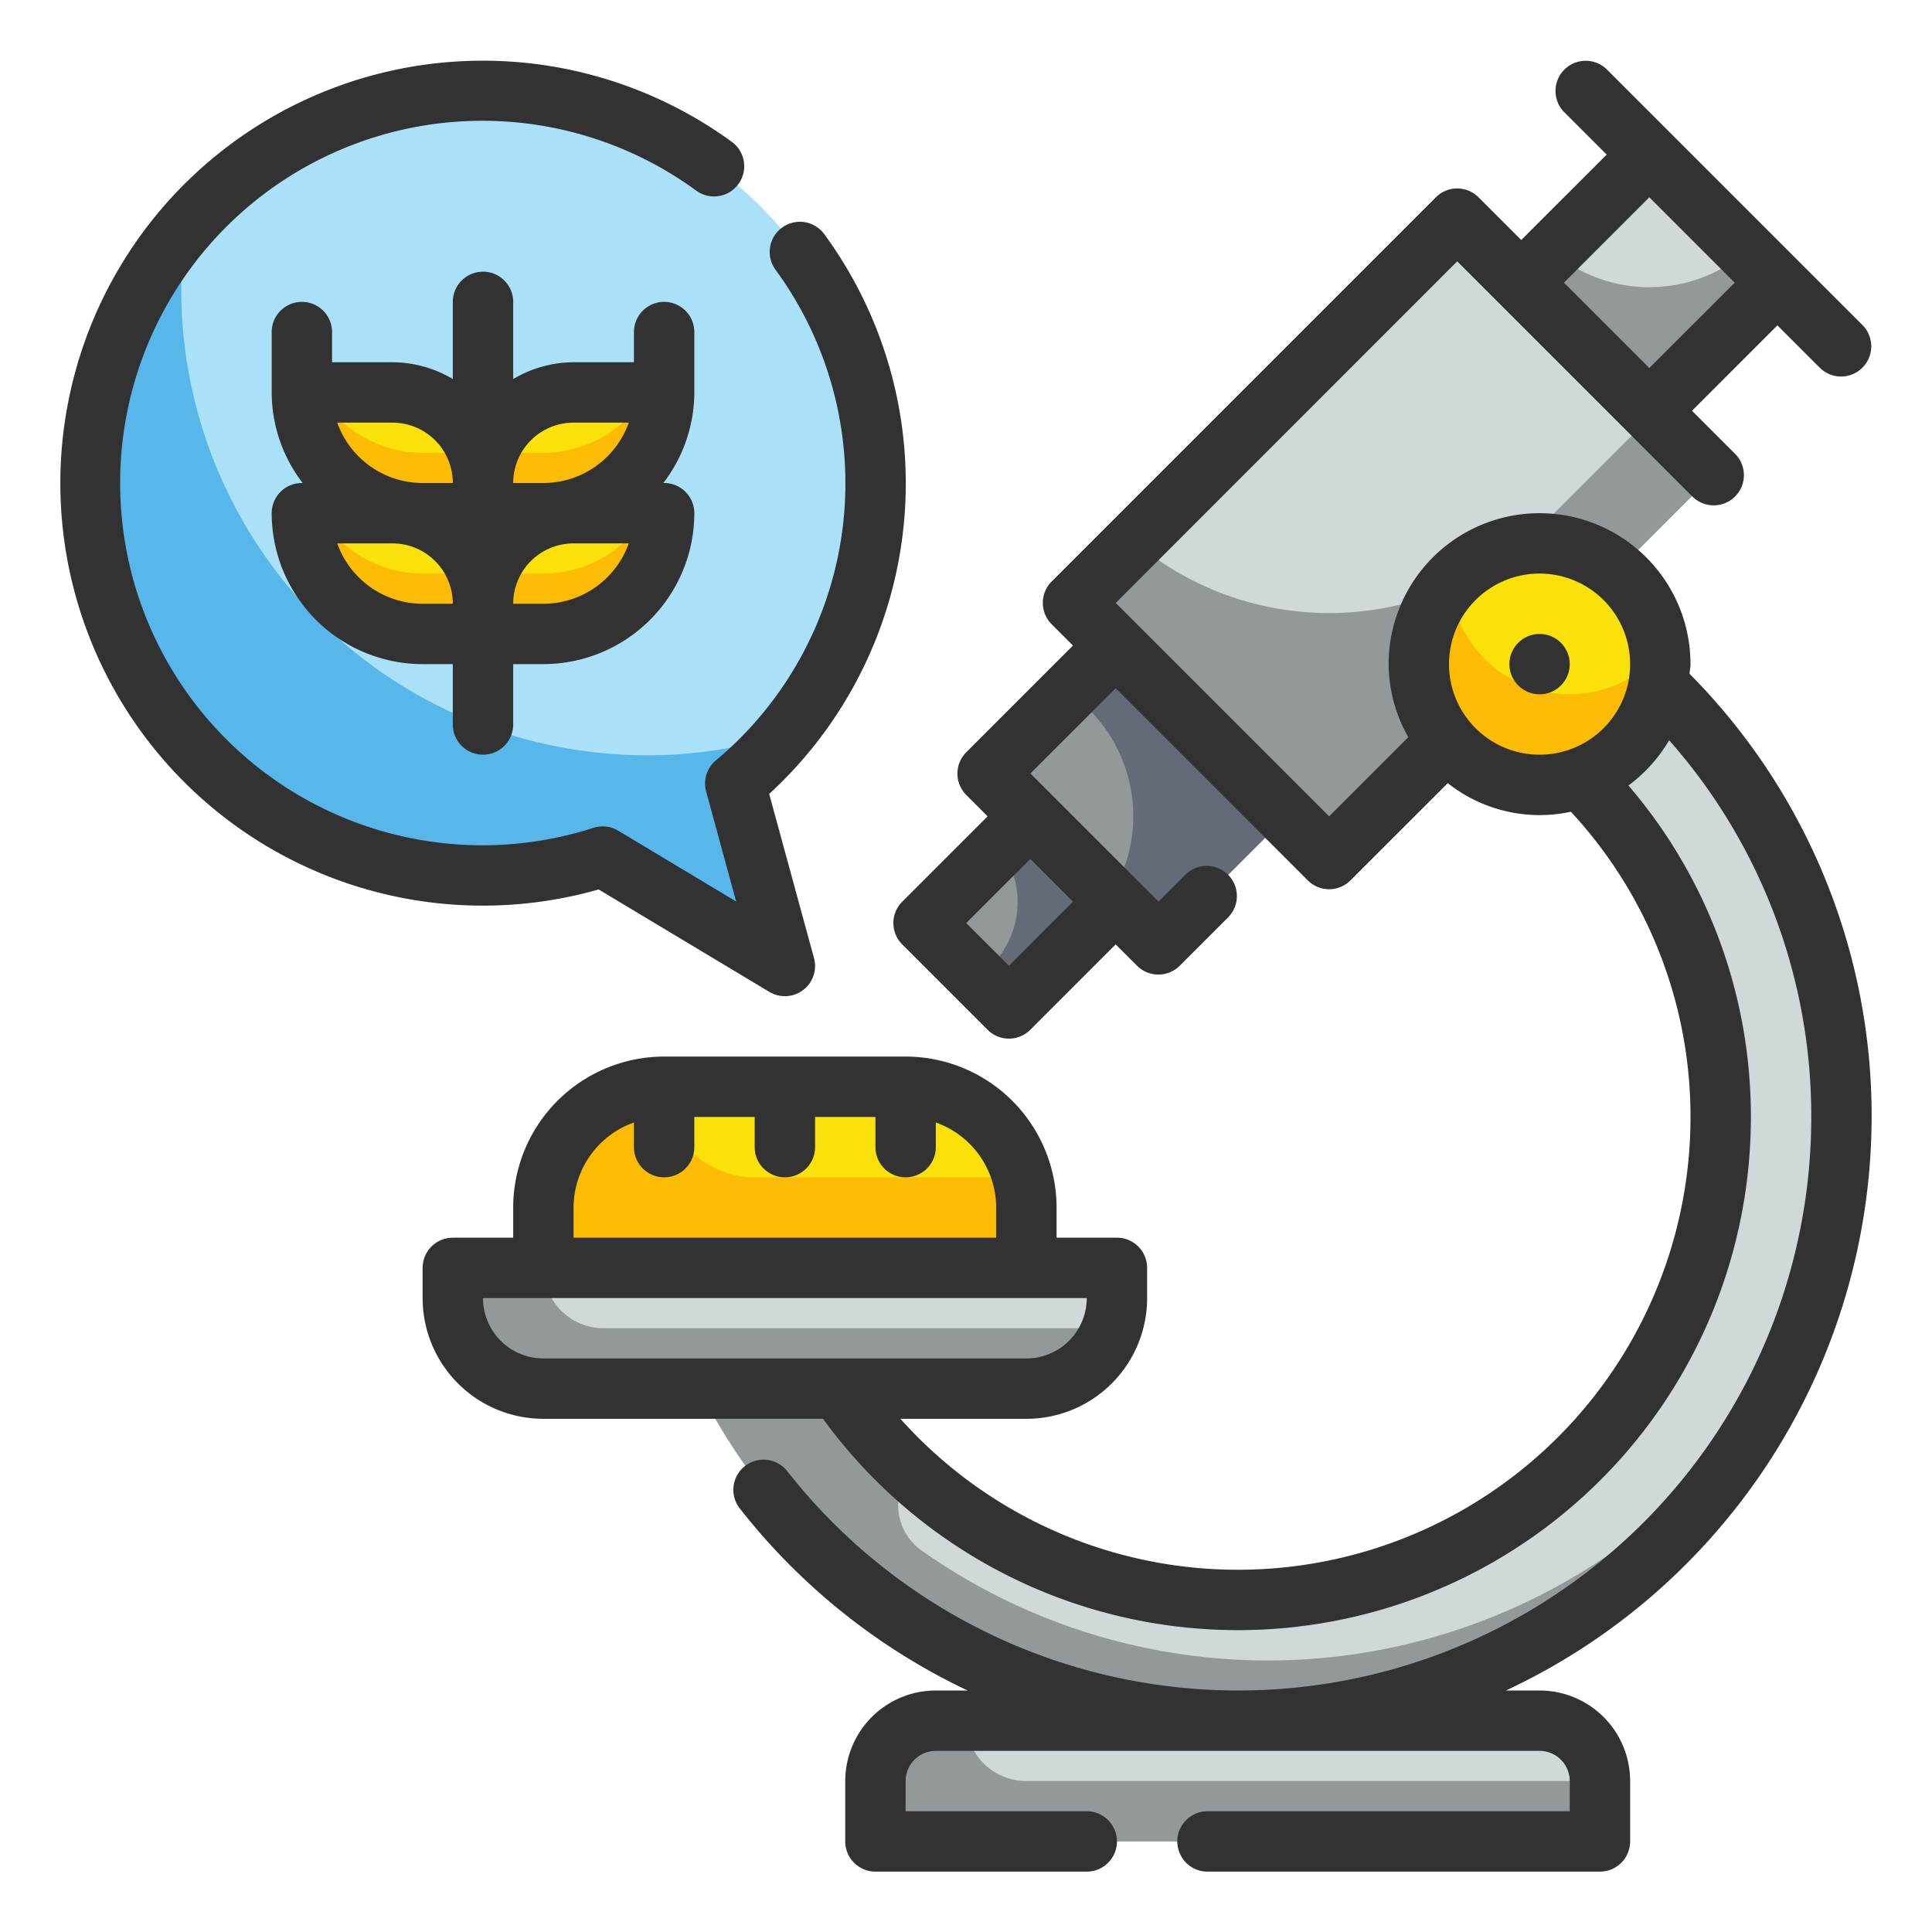 <svg height="512" viewBox="0 0 64 64" width="512" xmlns="http://www.w3.org/2000/svg"><g id="Fill_Outline" data-name="Fill Outline"><g id="Color"><g><path d="m52.1 20.384-2.9 2.9a15.991 15.991 0 1 1 -21.427 22.716h-4.616a19.988 19.988 0 1 0 28.943-25.616z" fill="#d0d8da"/><path d="m49.2 23.283a16.092 16.092 0 0 1 3.8 3.161 3.981 3.981 0 0 0 2-3.444c0-.1-.022-.189-.029-.285a20.176 20.176 0 0 0 -2.87-2.331z" fill="#93999a"/><path d="m15 42h22a0 0 0 0 1 0 0v1a3 3 0 0 1 -3 3h-16a3 3 0 0 1 -3-3v-1a0 0 0 0 1 0 0z" fill="#d0d8da"/><path d="m22 36h8a4 4 0 0 1 4 4v2a0 0 0 0 1 0 0h-16a0 0 0 0 1 0 0v-2a4 4 0 0 1 4-4z" fill="#f9e109"/><g><path d="m40.151 8.849h12v18h-12z" fill="#d0d8da" transform="matrix(.707 .707 -.707 .707 26.139 -27.406)"/><path d="m33.665 23.335h8v6h-8z" fill="#93999a" transform="matrix(.707 .707 -.707 .707 29.653 -18.92)"/><path d="m31.776 27.724h4v5h-4z" fill="#93999a" transform="matrix(.707 .707 -.707 .707 31.264 -15.031)"/><path d="m51.636 6.364h6v6h-6z" fill="#d0d8da" transform="matrix(.707 .707 -.707 .707 22.624 -35.891)"/><g><path d="m51.1 17.385a10 10 0 0 1 -13.527.556l-2.03 2.03 8.485 8.485 12.729-12.728-2-2z" fill="#93999a"/><path d="m51.423 8.334-1.03 1.03 4.243 4.243 4.243-4.243-1.03-1.03a4.968 4.968 0 0 1 -6.426 0z" fill="#93999a"/><g fill="#656b76"><path d="m36.958 21.385-1.5 1.5.622.621a5 5 0 0 1 .7 6.182l1.6 1.6 4.242-4.242z"/><path d="m34.13 27.042-1.03 1.029a2.991 2.991 0 0 1 -.263 3.92l-.414.415 1 1 3.535-3.536z"/></g></g></g><path d="m31 57h20a2 2 0 0 1 2 2v2a0 0 0 0 1 0 0h-24a0 0 0 0 1 0 0v-2a2 2 0 0 1 2-2z" fill="#d0d8da"/><circle cx="51" cy="22" fill="#f9e109" r="4"/><path d="m24.352 25.956a12.989 12.989 0 1 0 -4.387 2.423l6.035 3.621z" fill="#aae1f9"/><path d="m19 17h3a0 0 0 0 1 0 0 4 4 0 0 1 -4 4h-2a0 0 0 0 1 0 0v-1a3 3 0 0 1 3-3z" fill="#f9e109"/><path d="m10 17h2a4 4 0 0 1 4 4 0 0 0 0 1 0 0h-3a3 3 0 0 1 -3-3v-1a0 0 0 0 1 0 0z" fill="#f9e109" transform="matrix(-1 0 0 -1 26 38)"/><path d="m19 13h3a0 0 0 0 1 0 0 4 4 0 0 1 -4 4h-2a0 0 0 0 1 0 0v-1a3 3 0 0 1 3-3z" fill="#f9e109"/><path d="m10 13h2a4 4 0 0 1 4 4 0 0 0 0 1 0 0h-3a3 3 0 0 1 -3-3v-1a0 0 0 0 1 0 0z" fill="#f9e109" transform="matrix(-1 0 0 -1 26 30)"/><g fill="#fcbc04"><path d="m18 19h-1.816a2.962 2.962 0 0 0 -.184 1v1h2a4 4 0 0 0 4-4h-.555a3.982 3.982 0 0 1 -3.445 2z"/><path d="m14 19a3.982 3.982 0 0 1 -3.445-2h-.555a4 4 0 0 0 4 4h2v-1a2.962 2.962 0 0 0 -.184-1z"/><path d="m18 15h-1.816a2.962 2.962 0 0 0 -.184 1v1h2a4 4 0 0 0 4-4h-.555a3.982 3.982 0 0 1 -3.445 2z"/><path d="m14 15a3.982 3.982 0 0 1 -3.445-2h-.555a4 4 0 0 0 4 4h2v-1a2.962 2.962 0 0 0 -.184-1z"/><path d="m25 39a3 3 0 0 1 -3-3 4 4 0 0 0 -4 4v2h16v-2a3.977 3.977 0 0 0 -.141-1z"/></g><path d="m20 44a2 2 0 0 1 -2-2h-3v1a3 3 0 0 0 3 3h16a2.99 2.99 0 0 0 2.816-2z" fill="#93999a"/><path d="m52 23a3.987 3.987 0 0 1 -3.966-3.662 3.994 3.994 0 1 0 6.966 2.662c0-.116-.024-.225-.034-.338a3.976 3.976 0 0 1 -2.966 1.338z" fill="#fcbc04"/><path d="m44.539 54.843a19.886 19.886 0 0 1 -14.011-3.481 1.829 1.829 0 0 1 -.387-2.621 16.083 16.083 0 0 1 -2.368-2.741h-4.616a19.99 19.99 0 0 0 36.261-1.193 20.024 20.024 0 0 1 -14.879 10.036z" fill="#93999a"/><path d="m32 57h-1a2 2 0 0 0 -2 2v2h24v-2h-19a2 2 0 0 1 -2-2z" fill="#93999a"/><path d="m25.939 24.347a15.429 15.429 0 0 1 -19.8-16.8 12.993 12.993 0 0 0 13.826 20.832l6.035 3.621-1.648-6.044a13.04 13.04 0 0 0 1.587-1.609z" fill="#57b7eb"/></g></g><g id="Outlines_copy" data-name="Outlines copy"><g fill="#323232"><path d="m23 11a1 1 0 0 0 -2 0v1h-2a3.959 3.959 0 0 0 -2 .556v-2.556a1 1 0 0 0 -2 0v2.556a3.959 3.959 0 0 0 -2-.556h-2v-1a1 1 0 0 0 -2 0v2a4.948 4.948 0 0 0 1.026 3h-.026a1 1 0 0 0 -1 1 5.006 5.006 0 0 0 5 5h1v2a1 1 0 0 0 2 0v-2h1a5.006 5.006 0 0 0 5-5 1 1 0 0 0 -1-1h-.026a4.948 4.948 0 0 0 1.026-3zm-4 3h1.829a3.006 3.006 0 0 1 -2.829 2h-1a2 2 0 0 1 2-2zm-6 0a2 2 0 0 1 2 2h-1a3.006 3.006 0 0 1 -2.829-2zm-1.829 4h1.829a2 2 0 0 1 2 2h-1a3.006 3.006 0 0 1 -2.829-2zm6.829 2h-1a2 2 0 0 1 2-2h1.829a3.006 3.006 0 0 1 -2.829 2z"/><path d="m56 22a5 5 0 0 0 -10 0 4.931 4.931 0 0 0 .652 2.419l-2.623 2.623-6.362-6.363-.706-.706 11.311-11.316 7.778 7.778a1 1 0 1 0 1.414-1.414l-1.414-1.414 2.829-2.829 1.414 1.414a1 1 0 0 0 1.414-1.414l-2.12-2.12-4.244-4.244-2.12-2.12a1 1 0 0 0 -1.414 1.414l1.414 1.414-2.83 2.828-1.414-1.414a1 1 0 0 0 -1.414 0l-12.728 12.728a1 1 0 0 0 0 1.414l.707.707-3.535 3.535a1 1 0 0 0 0 1.414l.707.708-2.829 2.828a1 1 0 0 0 0 1.414l2.829 2.829a1 1 0 0 0 1.414 0l2.828-2.829.708.707a1 1 0 0 0 1.414 0l1.6-1.6a1 1 0 1 0 -1.414-1.415l-.889.89-.707-.707-2.829-2.829-.707-.707 2.824-2.823 6.364 6.364a1 1 0 0 0 1.414 0l3.223-3.222a4.9 4.9 0 0 0 4.078.948 14.845 14.845 0 0 1 3.963 10.11 14.994 14.994 0 0 1 -26.172 10h4.172a4 4 0 0 0 4-4v-1a1 1 0 0 0 -1-1h-2v-1a5.006 5.006 0 0 0 -5-5h-8a5.006 5.006 0 0 0 -5 5v1h-2a1 1 0 0 0 -1 1v1a4 4 0 0 0 4 4h9.264a16.992 16.992 0 0 0 30.736-10 16.824 16.824 0 0 0 -4.056-10.979 5.007 5.007 0 0 0 1.348-1.5 18.782 18.782 0 0 1 4.708 12.479 18.985 18.985 0 0 1 -33.908 11.751 1 1 0 1 0 -1.571 1.237 20.985 20.985 0 0 0 7.533 6.012h-1.054a3 3 0 0 0 -3 3v2a1 1 0 0 0 1 1h7a1 1 0 0 0 0-2h-6v-1a1 1 0 0 1 1-1h20a1 1 0 0 1 1 1v1h-12a1 1 0 0 0 0 2h13a1 1 0 0 0 1-1v-2a3 3 0 0 0 -3-3h-1.114a21.008 21.008 0 0 0 12.114-19 20.776 20.776 0 0 0 -6.032-14.68c.007-.108.032-.21.032-.32zm-1.364-15.465 2.829 2.829-2.829 2.828-2.828-2.828zm-19.092 23.335-2.121 2.122-1.415-1.415 2.122-2.121zm-16.544 10.13a3 3 0 0 1 2-2.816v.816a1 1 0 0 0 2 0v-1h2v1a1 1 0 0 0 2 0v-1h2v1a1 1 0 0 0 2 0v-.816a3 3 0 0 1 2 2.816v1h-14zm-3 3h20a2 2 0 0 1 -2 2h-16a2 2 0 0 1 -2-2zm32-21a3 3 0 1 1 3 3 3 3 0 0 1 -3-3z"/><circle cx="51" cy="22" r="1"/><path d="m19.831 29.464 5.654 3.393a1 1 0 0 0 1.48-1.12l-1.485-5.437a13.962 13.962 0 0 0 1.82-18.55 1 1 0 0 0 -1.614 1.181 11.965 11.965 0 0 1 -1.973 16.26 1 1 0 0 0 -.321 1.029l.993 3.642-3.9-2.341a1 1 0 0 0 -.819-.1 12 12 0 1 1 3.403-21.102 1 1 0 0 0 1.181-1.614 13.995 13.995 0 1 0 -4.419 24.759z"/></g></g></g></svg>
